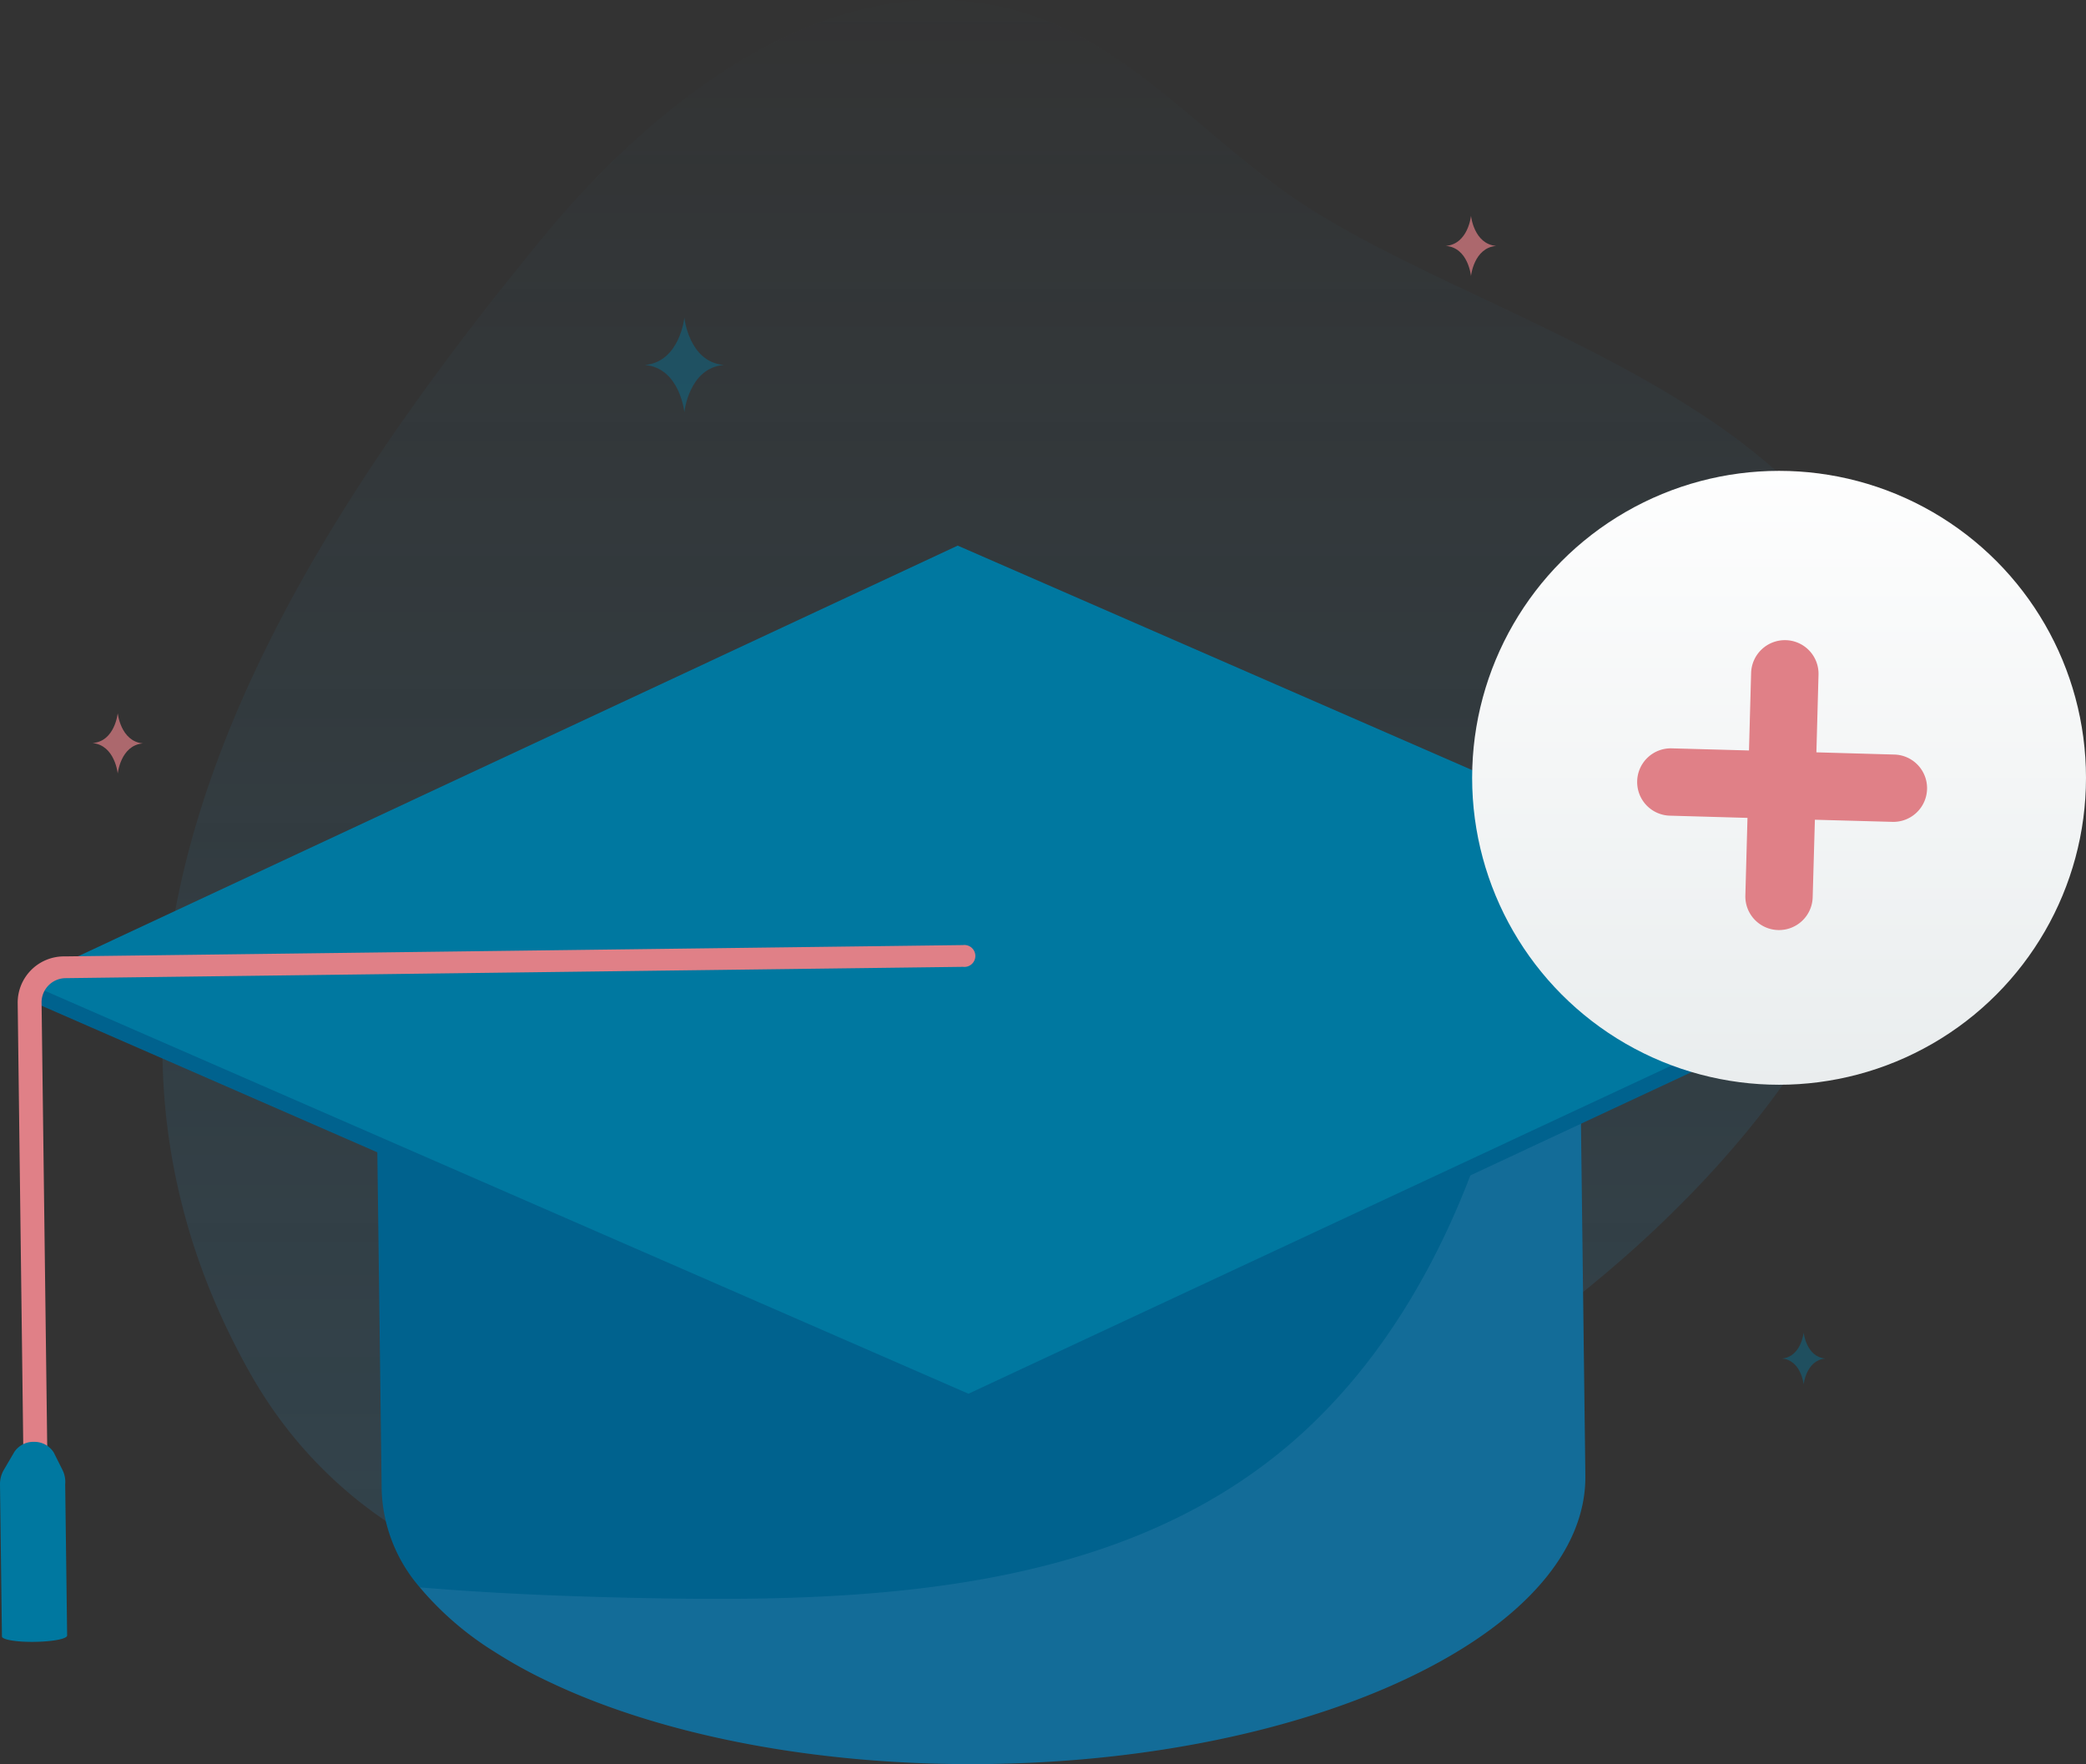 <svg xmlns="http://www.w3.org/2000/svg" xmlns:xlink="http://www.w3.org/1999/xlink" viewBox="0 0 235.83 199.43"><rect x="0" y="0" width="235.83" height="199.43" fill="#333333" stroke="none"/><defs><style>.cls-1{isolation:isolate;}.cls-2{fill:url(#linear-gradient);}.cls-3{fill:#00628e;}.cls-4{fill:#bed1f9;opacity:0.1;mix-blend-mode:multiply;}.cls-5,.cls-9{fill:#0078a0;}.cls-6,.cls-8{fill:#e08087;}.cls-7{fill:url(#linear-gradient-2);}.cls-8{opacity:0.7;}.cls-9{opacity:0.4;}</style><linearGradient id="linear-gradient" x1="116.71" y1="764.37" x2="116.71" y2="-5.07" gradientUnits="userSpaceOnUse"><stop offset="0" stop-color="#31779c"/><stop offset="1" stop-color="#31779c" stop-opacity="0"/></linearGradient><linearGradient id="linear-gradient-2" x1="201.13" y1="263.49" x2="201.13" y2="48.73" gradientUnits="userSpaceOnUse"><stop offset="0" stop-color="#c0cbce"/><stop offset="1" stop-color="#fff"/></linearGradient></defs><g class="cls-1"><g id="Layer_1" data-name="Layer 1"><path class="cls-2" d="M214.71,91.12c-8,67.85-150.08,128.23-186.38,64.21-26-45.89,3.76-92.84,33-128.44C74.5,10.86,94.1-4.08,114.21,1c13.39,3.39,22.25,15.1,33.41,22.28,20.68,13.33,58.83,22.09,65.92,49.77A48.83,48.83,0,0,1,214.71,91.12Z"/><path class="cls-3" d="M42.33,104.6l.82,63.92a17.66,17.66,0,0,0,4.31,10.93A35.5,35.5,0,0,0,56,186.79a53.59,53.59,0,0,0,6.31,3.45c12.46,5.89,30,9.42,49.29,9.18s36.71-4.22,49-10.42c11.64-5.85,18.73-13.68,18.63-22.21l-.8-63.92-4.9.06Z"/><path class="cls-4" d="M47.46,179.45A35.5,35.5,0,0,0,56,186.79a53.59,53.59,0,0,0,6.31,3.45c12.46,5.89,30,9.42,49.29,9.18s36.71-4.22,49-10.42c11.64-5.85,18.73-13.68,18.63-22.21l-.8-63.92-4.9.06A152.74,152.74,0,0,1,168,127.86c-4.6,14.19-12.32,27.74-24.06,36.94-18.89,14.83-44.79,16.28-68.81,15.9C65.91,180.55,56.65,180.22,47.46,179.45Z"/><polygon class="cls-3" points="6.79 111.21 108.3 63.82 210.98 108.62 214.92 108.57 214.94 110.13 214.94 110.13 109.41 159.41 2.67 112.81 2.67 112.81 2.65 111.26 6.79 111.21"/><polygon class="cls-5" points="108.27 61.68 215.07 108.28 109.49 157.56 2.69 110.97 108.27 61.68"/><path class="cls-6" d="M4.17,177.51a1.29,1.29,0,0,0,1.33-1.3l-.8-62.84a2.74,2.74,0,0,1,2.65-2.79l101.52-1.28a1.24,1.24,0,1,0,0-2.46L7.32,108.12A5.23,5.23,0,0,0,2,113.4l.79,62.84A1.3,1.3,0,0,0,4.17,177.51Z"/><path class="cls-5" d="M.45,166.14l1.17-2A2.59,2.59,0,0,1,3.86,163a2.57,2.57,0,0,1,2.22,1.21l1,2a3,3,0,0,1,.29,1.59l.22,17.09c0,.37-1.56.69-3.7.72S.22,185.34.22,185L0,167.83A3.18,3.18,0,0,1,.45,166.14Z"/><circle class="cls-7" cx="201.13" cy="87.93" r="34.7"/><path class="cls-6" d="M214.12,85.3l-8.77-.25.24-8.77a3.8,3.8,0,0,0-3.7-3.91h0a3.82,3.82,0,0,0-3.92,3.7l-.24,8.77L189,84.6a3.8,3.8,0,0,0-3.91,3.7h0a3.8,3.8,0,0,0,3.7,3.91l8.77.25-.24,8.77a3.8,3.8,0,0,0,3.7,3.91h0a3.81,3.81,0,0,0,3.91-3.7l.25-8.77,8.77.24a3.81,3.81,0,0,0,3.91-3.7h0A3.8,3.8,0,0,0,214.12,85.3Z"/><path class="cls-8" d="M166.3,24.39s.32,3.19,2.84,3.41c-2.52.22-2.84,3.41-2.84,3.41S166,28,163.46,27.8C166,27.58,166.3,24.39,166.3,24.39Z"/><path class="cls-8" d="M13.31,80.62s.32,3.19,2.84,3.42c-2.52.22-2.84,3.41-2.84,3.41S13,84.26,10.47,84C13,83.81,13.31,80.62,13.31,80.62Z"/><path class="cls-9" d="M77.37,35.91s.5,5,4.45,5.35c-3.95.34-4.45,5.34-4.45,5.34s-.51-5-4.46-5.34C76.86,40.91,77.37,35.91,77.37,35.91Z"/><path class="cls-9" d="M203.91,150.64s.28,2.75,2.45,2.94c-2.17.19-2.45,2.93-2.45,2.93s-.28-2.74-2.45-2.93C203.63,153.39,203.91,150.64,203.91,150.64Z"/></g></g></svg>